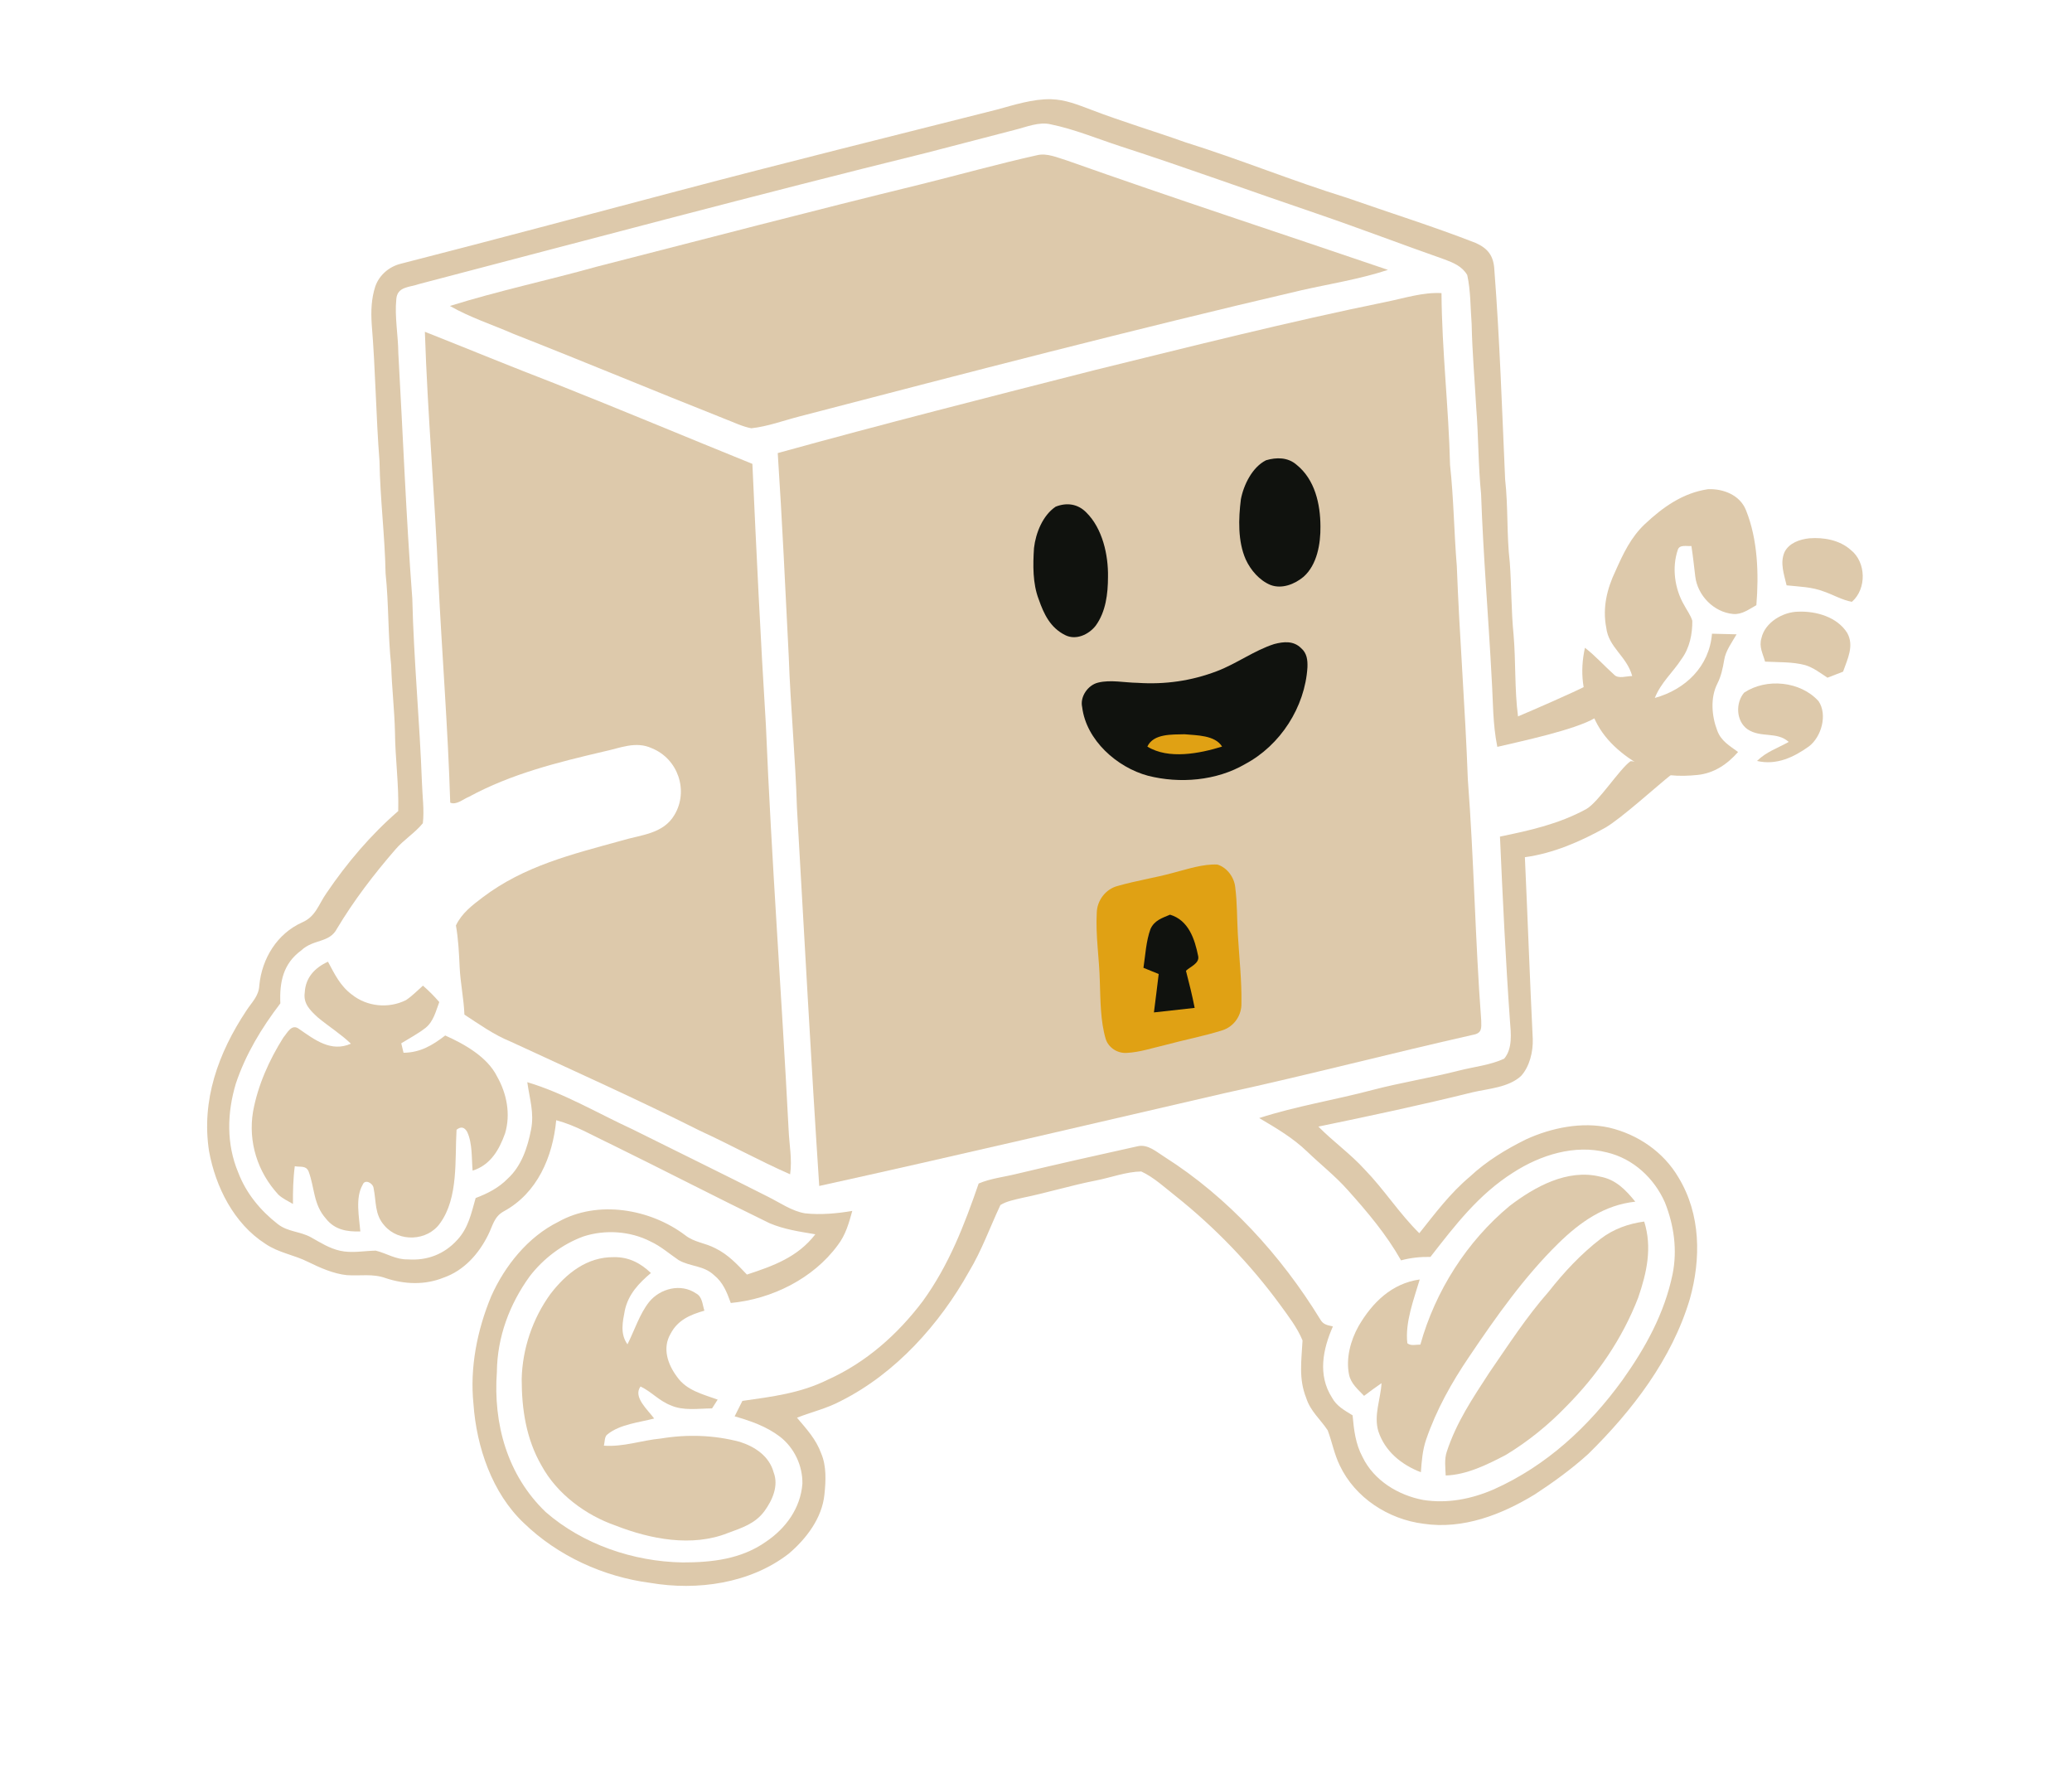 <?xml version="1.0" encoding="UTF-8"?>
<!-- Generated by Pixelmator Pro 3.6.17 -->
<svg width="765" height="660" viewBox="0 0 765 660" xmlns="http://www.w3.org/2000/svg">
    <g id="boy">
        <g id="outline">
            <path id="Path" fill="#ddc9ab" stroke="none" d="M 586 253 C 586.947 256.053 588.6 261.813 589 265 C 581.453 269.48 561.333 273.693 552.827 275.707 C 551.093 267.213 551.28 258.947 550.733 250.347 C 549.547 227.653 547.613 205.04 546.827 182.333 C 545.747 171.76 545.893 161.16 545.04 150.573 C 544.467 140.267 543.56 130 543.347 119.667 C 542.88 113.68 543.013 107.413 541.72 101.547 C 539.893 98.347 536.64 97 533.36 95.773 C 517.653 90.267 502.133 84.32 486.387 78.933 C 462.28 70.76 437.773 61.8 413.627 53.987 C 405.213 51.24 396.573 47.653 387.973 45.907 C 383.64 44.84 378.947 46.893 374.693 47.933 C 363.947 50.72 353.2 53.533 342.44 56.32 C 279.707 71.8 217.28 88.48 154.773 104.84 C 151.24 106.107 146.653 105.707 146.32 110.453 C 145.667 116.987 147.013 123.76 147.067 130.347 C 148.773 160.56 149.933 190.827 152.227 220.987 C 152.76 243.72 154.96 266.293 155.787 289 C 155.947 293.893 156.68 299.04 156.12 303.893 C 153.187 307.507 149 310.027 145.947 313.627 C 138.013 322.787 130.68 332.36 124.44 342.773 C 121.64 348.2 115.76 346.547 111.213 350.853 C 104.547 355.72 103.16 362.533 103.507 370.4 C 96.587 379.453 90.733 389.107 87.093 399.947 C 83.827 410.787 83.52 422.267 87.96 432.84 C 90.867 440.48 96.12 446.853 102.533 451.853 C 106.36 454.84 110.787 454.493 114.88 456.787 C 118.4 458.76 121.56 460.813 125.587 461.72 C 129.92 462.68 134.347 461.76 138.72 461.667 C 142.907 462.72 146.16 465.027 150.653 464.907 C 157.733 465.413 164.027 462.987 168.8 457.747 C 172.96 453.267 173.987 447.933 175.613 442.253 C 180.013 440.6 184.107 438.507 187.44 435.107 C 192.533 430.467 194.787 423.6 196.067 417.027 C 197.307 410.84 195.52 405.587 194.68 399.493 C 208.16 403.493 220.773 411.013 233.52 416.88 C 250.133 425.16 266.813 433.293 283.36 441.68 C 287.76 443.84 292.413 447.147 297.28 447.907 C 303 448.52 309.013 447.973 314.667 447.013 C 313.413 451.533 312.227 455.853 309.32 459.64 C 300.24 472.04 284.92 479.573 269.813 481 C 268.373 477.053 266.987 473.413 263.613 470.707 C 259.72 467.067 254.8 467.627 250.547 465.16 C 247.053 462.787 244.013 460.067 240.133 458.267 C 232.6 454.427 223.44 453.84 215.427 456.427 C 207.6 459.293 200.613 464.587 195.547 471.187 C 188.093 481.493 183.587 493.6 183.453 506.4 C 182.053 525.627 187.307 544.573 201.453 558.147 C 215.173 570.133 233.88 576.467 251.96 576.773 C 262.827 576.787 273.653 575.573 282.773 569.147 C 290.133 564.2 295.56 556.76 296.253 547.72 C 296.36 541.04 293.267 534.48 287.987 530.373 C 283.067 526.587 277.133 524.533 271.24 522.84 C 272.2 520.947 273.16 519.053 274.093 517.147 C 285.08 515.573 295.52 514.333 305.613 509.32 C 319.747 502.973 331.4 492.627 340.68 480.347 C 350.347 467.027 356.013 452.293 361.333 436.893 C 365.693 435.027 370.72 434.48 375.32 433.347 C 390.187 429.787 405.187 426.427 420.12 423.12 C 423.853 422.307 427 425.24 429.96 427.08 C 453.387 441.933 472.973 463.44 487.427 487.013 C 488.573 489.027 489.987 489.147 492.12 489.653 C 488.387 498.093 486.48 507.587 491.747 515.867 C 493.493 519.107 496.373 520.6 499.387 522.467 C 499.88 527.88 500.453 532.987 503.067 537.867 C 507.253 546.533 516.267 552 525.52 553.72 C 534.48 555.107 543.267 553.373 551.52 549.8 C 571.067 541.053 586.56 526.64 599.04 509.44 C 607.547 497.48 614.52 484.88 617.533 470.36 C 619.333 461.413 618.053 452.28 614.693 443.867 C 610.747 434.907 602.96 427.707 593.333 425.427 C 581.4 422.347 568.747 426.36 558.68 432.853 C 545.893 440.947 537.28 452.253 528.133 463.987 C 524.4 463.947 520.893 464.28 517.28 465.267 C 511.893 455.733 504.907 447.453 497.627 439.333 C 492.987 434.107 487.613 429.92 482.573 425.067 C 477.307 420.013 471.16 416.413 464.907 412.733 C 478.533 408.32 492.88 406.053 506.707 402.373 C 517.28 399.613 528.067 397.92 538.653 395.213 C 544.133 393.813 550.227 393.2 555.347 390.813 C 558.493 387.12 557.867 381.413 557.493 376.933 C 555.88 354.28 554.813 331.52 553.8 308.827 C 564.933 306.547 575.533 304.173 585.627 298.693 C 590.147 296.16 597.867 283.96 602 281 C 605.2 280.907 614.013 284.733 617 286 C 611.827 290.093 598.453 302.227 592.733 305.52 C 583.52 310.653 573.507 315.013 563 316.44 C 564.027 338.813 564.813 361.213 565.907 383.573 C 566.053 388.213 564.773 393.693 561.587 397.2 C 556.96 401.453 549.64 401.84 543.773 403.2 C 524.853 407.893 505.84 411.947 486.76 415.88 C 492.24 421.453 498.613 425.933 503.88 431.747 C 511.08 439.16 516.667 448.013 524.027 455.24 C 529.893 447.88 535.413 440.467 542.68 434.373 C 548.84 428.613 555.973 424.28 563.507 420.56 C 572.813 416.32 584.04 414.013 594.133 416.267 C 604.693 418.76 614.2 425.24 619.72 434.68 C 627.96 448.253 628.08 464.68 623.88 479.613 C 617.267 501.72 602.667 520.747 586.4 536.733 C 580.347 542.227 573.533 547.173 566.68 551.653 C 554.427 559.133 540.16 564.667 525.56 562.493 C 512.587 560.853 500.32 552.933 494.653 540.973 C 492.613 536.8 491.813 532.307 490.2 528 C 487.453 523.88 483.813 520.96 482.253 516.027 C 479.4 508.893 480.533 502.2 480.907 494.827 C 478.973 490.093 475.64 485.813 472.653 481.693 C 461.667 466.68 448.627 453.147 434.08 441.547 C 430.067 438.4 426.027 434.613 421.373 432.453 C 415.787 432.533 410.093 434.733 404.6 435.787 C 395.4 437.587 386.467 440.36 377.28 442.227 C 374.667 442.88 371.653 443.4 369.36 444.84 C 365.493 453.04 362.493 461.587 357.76 469.427 C 346.933 488.827 330.68 506.973 310.653 517.067 C 305.32 519.947 299.88 521.147 294.253 523.347 C 297.787 527.533 301.28 531.267 303.187 536.533 C 305.187 541.213 304.907 546.72 304.387 551.693 C 303.52 560.413 297.667 568.08 291.173 573.573 C 276.973 584.56 257.413 587.28 240.08 584.32 C 222.84 582.08 205.947 574.387 193.427 562.253 C 181.68 551.187 175.92 534.093 174.813 518.32 C 173.413 504.813 176.187 490.947 181.373 478.48 C 186.4 467.24 194.92 456.6 206.12 451.053 C 220.653 442.867 240.067 446.227 253 456 C 256.387 458.653 260.24 458.76 264.12 460.8 C 268.867 463.12 272.187 466.747 275.773 470.507 C 285.533 467.307 294.507 464.093 301.027 455.64 C 295.187 454.64 289.587 453.867 284.093 451.533 C 264.427 441.973 244.987 431.907 225.373 422.28 C 218.52 419.067 212.64 415.48 205.36 413.533 C 204.08 427.053 198.4 440.453 185.987 447.173 C 182.347 449.2 181.947 452.48 180.213 455.907 C 176.76 462.88 171.293 469.027 163.787 471.64 C 156.907 474.427 149.427 474.147 142.453 471.84 C 137.587 470.067 133.08 471.08 128.067 470.72 C 123.173 470.227 118.2 468.013 113.813 465.867 C 108.52 463.187 102.933 462.533 97.933 459.12 C 86.36 451.68 79.613 438.2 77.187 424.987 C 74.267 406.173 80.627 388.667 90.893 373.173 C 92.973 369.933 95.573 367.76 95.747 363.68 C 96.72 353.827 102.307 344.68 111.493 340.533 C 116.627 338.36 117.587 333.853 120.587 329.627 C 128.093 318.56 136.893 308.173 147.027 299.413 C 147.293 289.653 145.92 280.027 145.827 270.293 C 145.64 262.08 144.667 253.907 144.427 245.693 C 143.213 234.36 143.56 223.013 142.36 211.68 C 142.107 197.853 140.347 184.173 140.12 170.333 C 138.8 153.467 138.64 136.547 137.24 119.68 C 136.933 114.933 137.08 110.307 138.56 105.733 C 140.04 101.507 143.707 98.4 148.013 97.347 C 182.213 88.6 216.347 79.44 250.48 70.44 C 289.56 60.107 328.8 50.4 367.973 40.48 C 374.333 38.747 381.387 36.48 388 36.627 L 388 36.627 C 393.427 36.76 398.013 38.693 402.987 40.56 C 414.4 44.933 426.08 48.4 437.587 52.507 C 457.68 58.787 477.213 66.8 497.32 73.027 C 513.08 78.56 529.267 83.6 544.787 89.667 C 549.453 91.72 551.48 94.547 551.733 99.667 C 553.72 125.373 554.56 151.227 555.707 176.987 C 556.867 187.187 556.227 197.413 557.427 207.613 C 558.08 216.507 557.933 225.427 558.827 234.333 C 559.68 244.347 559.16 254.52 560.467 264.467 C 565.56 262.307 581.107 255.573 586 253 Z"/>
        </g>
        <g id="top-of-head">
            <path id="path1" fill="#ddc9ab" stroke="none" d="M 382.907 57.293 C 386.613 56.4 390.453 58.213 393.987 59.267 C 433.267 73.187 472.987 86.173 512.44 99.627 C 502 103.053 491.307 104.72 480.613 107.12 C 418.453 121.613 357.053 137.6 295.307 153.693 C 289.4 155.2 283.453 157.453 277.387 158.093 C 274.053 157.467 270.853 155.867 267.693 154.667 C 241.627 144.347 215.773 133.533 189.68 123.293 C 181.853 119.867 173.52 117.2 166.12 112.947 C 183.987 107.347 202.227 103.507 220.227 98.467 C 260.053 88.267 299.813 77.84 339.76 68.093 C 354.12 64.533 368.467 60.507 382.907 57.293 Z"/>
        </g>
        <g id="left-side">
            <path id="path2" fill="#ddc9ab" stroke="none" d="M 156.867 122.48 C 172.853 128.8 188.733 135.36 204.787 141.533 C 229.213 151.213 253.427 161.387 277.787 171.24 C 279.24 203.307 280.787 235.64 282.773 267.667 C 284.84 317.453 288.6 367.227 291.16 417 C 291.387 422.56 292.52 427.893 291.72 433.493 C 280.373 428.52 269.56 422.52 258.307 417.36 C 235.373 405.827 211.813 395.307 188.52 384.507 C 182.32 381.987 177.027 378.173 171.467 374.547 C 171.24 368.64 169.973 362.893 169.707 357 C 169.467 351.84 169.227 346.72 168.333 341.627 C 170.533 337.053 174.28 334.253 178.213 331.253 C 193.6 319.613 211.173 315.373 229.36 310.347 C 236.48 308.16 244.88 307.947 249.053 300.76 C 254.333 291.827 250.293 280.16 240.76 276.253 C 234.693 273.413 228.933 276.187 222.853 277.44 C 205.613 281.493 188.813 285.64 173.12 294.147 C 171.053 294.96 168.453 297.32 166.227 296.293 C 165.387 268.893 163.2 241.68 161.853 214.28 C 160.6 183.667 157.867 153.093 156.867 122.48 Z"/>
        </g>
        <g id="right-hand">
            <path id="path3" fill="#ddc9ab" stroke="none" d="M 630.627 180.587 C 636.253 180.36 642.44 182.747 644.64 188.36 C 649 199.187 649.4 211.92 648.467 223.4 C 645.827 224.867 643.093 226.947 639.92 226.653 C 632.787 226.04 626.747 219.84 625.907 212.8 C 625.453 209.053 625.067 205.293 624.48 201.56 C 622.827 201.733 620.04 200.893 619.44 203.027 C 617.227 209.56 618.307 217.373 621.773 223.307 C 622.773 225.227 624.187 227.067 624.813 229.147 C 624.88 234 623.813 239.213 620.893 243.2 C 617.547 248.373 613.267 251.88 610.973 257.653 C 622.293 254.52 631.107 246.027 632.08 233.933 C 635.107 234.013 638.133 234.093 641.16 234.16 C 639.507 237.04 637.093 240.267 636.587 243.613 C 636.067 246.707 635.467 249.6 634.04 252.413 C 631.413 257.613 631.973 264.36 634.013 269.667 C 635.44 273.573 638.547 275.267 641.707 277.6 C 637.733 282.133 632.813 285.467 626.693 286.08 C 620.267 286.747 612.68 286.547 606.88 283.36 C 598.933 278.693 591.933 273.16 588.307 264.4 C 584.213 256.173 583.2 248.147 585.173 239.12 C 589.08 242.133 592.32 245.827 595.987 249.093 C 597.48 250.693 600.693 249.533 602.627 249.56 C 600.627 242.227 593.907 239.053 593.04 231.707 C 591.613 224.373 593.293 217.4 596.453 210.773 C 599.307 204.387 602.08 198.427 607.24 193.52 C 613.947 187.227 621.293 181.96 630.627 180.587 Z"/>
            <path id="path4" fill="#ddc9ab" stroke="none" d="M 667.973 198.72 C 673.293 198.293 679.227 199.347 683.32 203.013 C 689.04 207.507 689.24 217.4 683.733 222.16 C 680.187 221.533 676.827 219.547 673.413 218.373 C 668.947 216.64 664.387 216.587 659.627 216.08 C 658.707 212.067 657.093 207.813 658.867 203.8 C 660.56 200.427 664.453 199.107 667.973 198.72 Z"/>
            <path id="path5" fill="#ddc9ab" stroke="none" d="M 663.987 225.8 C 670.56 225.547 678.28 227.76 681.987 233.613 C 684.68 238.387 682.093 243.307 680.48 247.947 C 678.56 248.68 676.64 249.427 674.72 250.173 C 672.173 248.507 669.44 246.4 666.507 245.533 C 661.8 244.267 656.587 244.507 651.68 244.24 C 650.853 241.24 649.373 238.773 650.333 235.6 C 651.613 229.733 658.32 225.84 663.987 225.8 Z"/>
            <path id="path6" fill="#ddc9ab" stroke="none" d="M 671.44 258.853 C 674.787 263.827 672.493 272 667.907 275.507 C 662.227 279.587 655.867 282.573 648.707 280.907 C 652.16 277.493 656.24 276.227 660.413 273.88 C 655.987 269.92 650.227 272.52 645.24 269.24 C 640.947 266.24 640.707 259.507 643.947 255.693 C 652.147 250.227 664.773 251.44 671.44 258.853 Z"/>
        </g>
        <g id="face">
            <path id="path7" fill="#ddc9ab" stroke="none" d="M 532.213 108.2 C 532.36 129.413 534.867 150.467 535.373 171.707 C 536.733 184.12 536.84 196.56 537.867 209 C 538.853 235.227 540.987 261.427 541.933 287.653 C 544.213 317.373 544.64 347.08 546.88 376.747 C 546.96 379.587 547.16 381.413 543.853 382 C 513.16 388.92 482.72 396.893 452 403.573 C 402.147 415.08 352.427 426.8 302.467 437.8 C 299.387 391.253 296.947 344.813 294.24 298.253 C 293.68 279.613 291.867 261.013 291.213 242.373 C 289.96 217.32 288.8 192.293 287.147 167.253 C 325.92 156.533 365 146.6 403.987 136.667 C 439.76 127.88 475.667 118.8 511.76 111.44 C 518.733 110.027 525.307 107.84 532.213 108.2 Z"/>
            <path id="path8" fill="#10120e" stroke="none" d="M 467.427 169.907 C 471.293 168.76 475.507 168.773 478.693 171.56 C 485.467 176.987 487.493 186.04 487.52 194.32 C 487.6 200.68 486.307 208.507 481.253 212.947 C 478 215.667 473.267 217.533 469.093 215.947 C 465.013 214.28 461.747 210.467 459.933 206.52 C 456.973 199.8 457.24 191.453 458.147 184.307 C 459.16 178.973 462.373 172.427 467.427 169.907 Z"/>
            <path id="path9" fill="#10120e" stroke="none" d="M 389.76 187.04 C 393.88 185.413 397.973 186 401.093 189.2 C 407.053 195.093 409.227 204.88 409.08 212.987 C 409.067 219.173 408.293 225.787 404.56 230.947 C 402 234.24 397.253 236.493 393.227 234.427 C 387.787 231.693 385.427 226.747 383.507 221.253 C 381.24 215.4 381.36 208.52 381.76 202.32 C 382.387 196.787 384.987 190.24 389.76 187.04 Z"/>
            <path id="path10" fill="#10120e" stroke="none" d="M 480.4 239.28 C 482.533 241.12 482.813 243.64 482.72 246.32 C 481.813 261.04 472.733 275.12 459.72 282.053 C 449.133 288.24 435.573 289.36 423.813 286.36 C 412.387 283.28 401.04 273.227 399.547 261.04 C 398.667 257.213 401.667 252.88 405.427 251.987 C 410.013 250.84 415.28 252.013 420 252.067 C 430.093 252.747 439.893 251.36 449.333 247.747 C 456.547 245 463.147 240.093 470.427 237.76 C 473.947 236.827 477.613 236.48 480.4 239.28 Z"/>
            <path id="path11" fill="#e0a114" stroke="none" d="M 437.347 271.053 C 441.733 271.467 448.613 271.347 451.2 275.6 C 442.933 278.173 431.387 280.427 423.613 275.6 C 425.88 270.733 432.827 271.187 437.347 271.053 Z"/>
            <path id="path12" fill="#e0a114" stroke="none" d="M 449.453 319.147 C 453.053 320.227 455.72 323.893 456.067 327.587 C 456.8 333.32 456.693 339.227 457.027 345 C 457.52 353.427 458.48 361.907 458.347 370.347 C 458.453 374.84 455.64 378.92 451.373 380.32 C 444.427 382.507 437.2 383.867 430.173 385.773 C 425.533 386.853 420.773 388.453 416 388.68 C 412.613 388.907 409.293 386.8 408.24 383.547 C 406.267 376.867 406.307 369.28 406.067 362.36 C 405.867 353.68 404.48 345.667 404.933 336.947 C 405.04 332.4 408.24 328.147 412.707 327.04 C 419.48 325.093 426.493 324.04 433.307 322.16 C 438.427 320.84 444.133 318.893 449.453 319.147 Z"/>
            <path id="path13" fill="#10120e" stroke="none" d="M 431.987 337.653 C 438.853 339.693 441.133 346.707 442.387 353.013 C 442.88 355.64 439.44 356.853 437.867 358.36 C 439.04 362.907 440.187 367.453 441.08 372.067 C 436.067 372.6 431.053 373.187 426.04 373.733 C 426.627 369.013 427.253 364.293 427.8 359.56 C 425.92 358.8 424.053 358.04 422.173 357.267 C 422.893 352.56 423.133 347.427 424.773 342.933 C 426.213 339.773 429.027 338.893 431.987 337.653 Z"/>
        </g>
        <g id="left-hand">
            <path id="path14" fill="#ddc9ab" stroke="none" d="M 121.093 355.013 C 123.56 359.613 125.6 363.933 129.907 367.147 C 135.533 371.627 143.453 372.4 149.88 369.2 C 152.16 367.693 154.12 365.653 156.16 363.853 C 158.32 365.747 160.32 367.72 162.187 369.92 C 160.893 373.32 160.08 377.04 157.12 379.44 C 154.333 381.6 151.147 383.293 148.147 385.133 C 148.427 386.293 148.707 387.467 148.987 388.627 C 155.147 388.573 159.68 385.88 164.373 382.253 C 171.48 385.413 179.987 390.2 183.547 397.44 C 187.12 403.733 188.573 411.32 186.493 418.347 C 184.307 424.48 181.08 430.08 174.493 432.147 C 174.093 427.613 174.453 422.067 172.507 417.88 C 171.48 416.04 170.173 415.76 168.56 417.053 C 167.907 428.04 169.307 442.107 162.52 451.493 C 157.827 458.253 147.24 458.627 141.933 452.413 C 138.227 448.253 138.987 443.693 137.933 438.6 C 137.733 436.76 134.68 435.053 133.867 437.427 C 131.12 442.16 132.613 449.373 133.04 454.587 C 128.107 454.747 123.613 453.987 120.387 449.92 C 115.6 444.547 116.24 438.56 113.907 432.36 C 112.88 430.133 110.88 430.933 108.84 430.507 C 108.227 435.133 108.133 439.773 108.16 444.44 C 106.36 443.373 104.267 442.427 102.747 440.973 C 95.107 432.68 91.56 421.547 93.427 410.347 C 95.187 400.667 99.387 391.307 104.613 383.013 C 106.12 381.227 107.72 377.72 110.467 379.88 C 116.213 383.84 122.24 388.533 129.56 385.28 C 125.773 381.653 121.36 378.92 117.347 375.587 C 114.547 373 111.893 370.52 112.52 366.347 C 112.813 360.84 116.267 357.213 121.093 355.013 Z"/>
        </g>
        <g id="right-foot">
            <path id="path15" fill="#ddc9ab" stroke="none" d="M 590.733 434.347 C 596.573 435.4 600.187 439.213 603.76 443.6 C 592.32 444.813 583.333 451.173 575.333 459.013 C 562.76 471.347 552.28 486.213 542.453 500.787 C 535.92 510.413 530.307 520.44 526.52 531.48 C 525.187 535.4 524.907 539.387 524.6 543.48 C 517.44 540.707 511.333 535.8 508.88 528.307 C 507.147 522.413 509.733 516.533 510.067 510.6 C 507.88 512.107 505.733 513.68 503.627 515.28 C 501.36 512.88 498.8 510.827 498.08 507.453 C 496.853 501.453 498.64 494.773 501.613 489.507 C 506.653 480.853 513.84 473.76 524.173 472.32 C 522 479.653 518.707 488.173 519.6 495.853 C 520.867 496.947 522.853 496.333 524.413 496.36 C 529.92 476.587 541.587 458.24 557.413 445.133 C 566.667 438.067 578.72 431.413 590.733 434.347 Z"/>
            <path id="path16" fill="#ddc9ab" stroke="none" d="M 607.053 450.933 C 610.067 460.56 608.013 469.773 604.84 479.013 C 598.973 494.187 589.72 507.667 578.28 519.173 C 571.68 526.04 564.173 532.107 556.027 537.053 C 549.213 540.613 541.56 544.44 533.773 544.68 C 533.64 541.84 533.24 538.667 534.147 535.947 C 537.707 525.067 543.627 516.307 549.787 506.827 C 556.88 496.533 563.52 486.2 571.8 476.8 C 577.48 469.587 583.693 462.92 590.973 457.307 C 595.693 453.693 601.2 451.733 607.053 450.933 Z"/>
        </g>
        <g id="left-foot">
            <path id="path17" fill="#ddc9ab" stroke="none" d="M 226.68 464.08 C 232.107 463.987 236.48 466.24 240.32 469.933 C 235.84 473.72 232.027 477.733 230.707 483.653 C 229.88 488.013 228.88 492.373 231.667 496.253 C 234.227 491.2 236.133 485.067 239.64 480.653 C 243.667 475.64 251.36 473.653 256.92 477.427 C 259.347 478.653 259.32 481.533 260.067 483.84 C 254.84 485.32 250.24 487.28 247.6 492.333 C 244.44 497.693 246.547 503.707 250 508.293 C 253.493 513.307 259.56 514.707 264.973 516.667 C 264.28 517.747 263.587 518.827 262.893 519.907 C 257.853 519.947 252.347 520.88 247.653 518.787 C 243.387 517.16 240.507 513.733 236.493 511.827 C 233.547 515.747 239.387 520.613 241.52 523.653 C 236.027 525.08 228.853 525.787 224.36 529.44 C 223.08 530.24 223.347 532.347 222.947 533.667 C 230.28 534.187 236.773 531.707 244.027 531.027 C 253.707 529.427 263.613 529.733 273.12 532.253 C 278.733 534.027 284 537.533 285.627 543.507 C 287.56 548.48 285.173 553.813 282.24 557.827 C 278.813 562.493 273.88 564.013 268.693 565.933 C 255.533 571.173 240.093 568.187 227.307 563.173 C 216.213 559.333 205.627 551.453 199.947 541.04 C 194.267 531.227 192.613 520.253 192.613 509.053 C 192.867 497.88 196.68 486.667 203.253 477.64 C 209.04 470.107 216.707 463.947 226.68 464.08 Z"/>
        </g>
    </g>
</svg>
